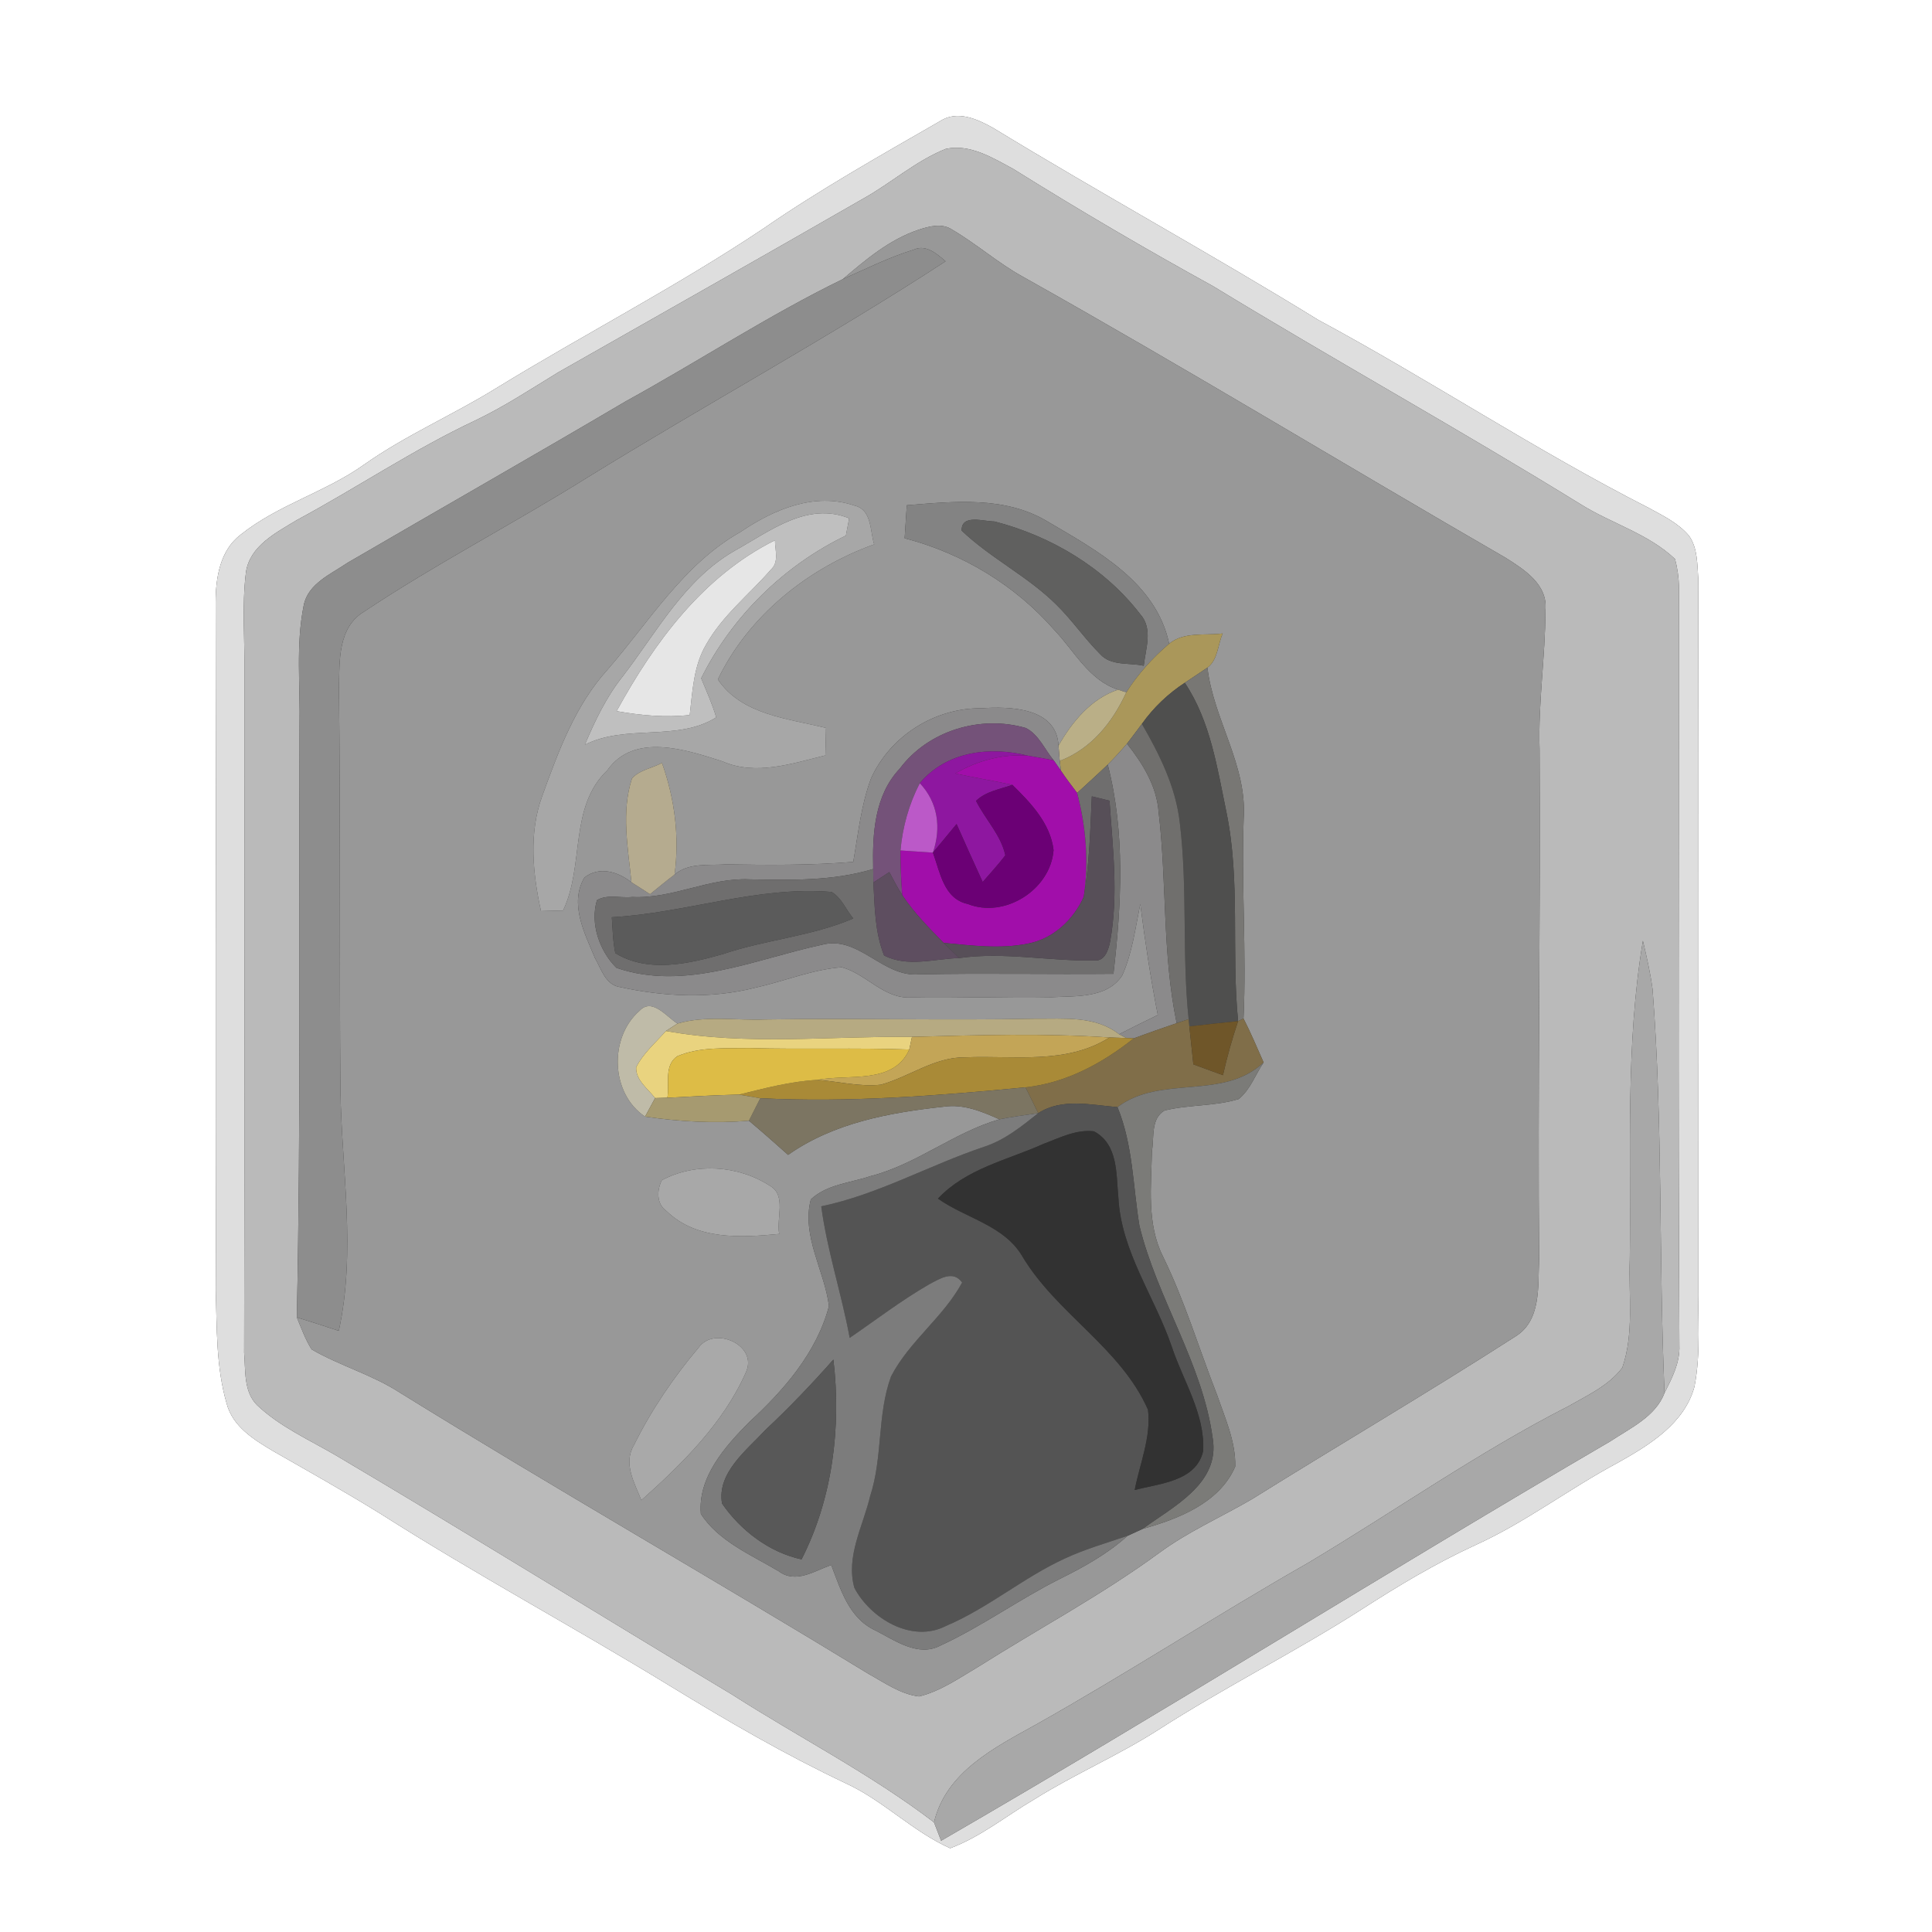 <?xml version="1.0" encoding="UTF-8" ?>
<!DOCTYPE svg PUBLIC "-//W3C//DTD SVG 1.1//EN" "http://www.w3.org/Graphics/SVG/1.1/DTD/svg11.dtd">
<svg width="250pt" height="250pt" viewBox="0 0 250 250" version="1.1" xmlns="http://www.w3.org/2000/svg">
<rect x="0" y="0" width="250" height="250" fill="#333333" stroke="none"/>
<g id="#ffffffff">
<path fill="#ffffff" opacity="1.00" d=" M 0.00 0.00 L 250.00 0.00 L 250.00 250.00 L 0.00 250.00 L 0.00 0.00 M 121.62 15.69 C 113.89 20.14 106.10 24.52 98.75 29.60 C 87.61 37.05 75.68 43.20 64.26 50.20 C 58.65 53.68 52.54 56.29 47.13 60.11 C 42.12 63.68 35.97 65.32 31.15 69.18 C 28.45 71.23 27.91 74.78 27.90 77.96 C 27.94 107.64 28.03 137.32 27.92 167.00 C 28.07 171.88 27.95 176.88 29.33 181.62 C 30.10 184.58 32.84 186.28 35.29 187.74 C 39.96 190.41 44.65 193.04 49.22 195.87 C 61.51 203.70 74.35 210.60 86.78 218.21 C 94.16 222.72 101.64 227.07 109.47 230.77 C 114.31 233.00 118.09 236.99 122.95 239.16 C 126.90 237.69 130.20 234.97 133.81 232.85 C 139.00 229.59 144.68 227.17 149.85 223.86 C 158.43 218.34 167.58 213.77 176.17 208.27 C 180.92 205.21 185.77 202.29 190.92 199.93 C 197.39 197.00 203.05 192.64 209.30 189.30 C 213.37 187.02 217.95 184.25 219.26 179.44 C 220.12 175.02 219.68 170.48 219.74 166.00 C 219.73 135.65 219.71 105.30 219.76 74.95 C 219.61 73.07 219.70 70.98 218.58 69.36 C 217.20 67.69 215.19 66.74 213.34 65.72 C 198.71 58.27 185.02 49.17 170.57 41.39 C 156.71 32.85 142.42 25.04 128.52 16.56 C 126.46 15.40 123.85 14.22 121.62 15.69 Z" />
</g>
<g id="#dededeff">
<path fill="#dedede" opacity="1.00" d=" M 121.62 15.69 C 123.85 14.22 126.46 15.40 128.52 16.56 C 142.42 25.04 156.71 32.85 170.57 41.39 C 185.02 49.17 198.71 58.27 213.34 65.72 C 215.19 66.74 217.20 67.69 218.58 69.36 C 219.70 70.98 219.61 73.07 219.76 74.95 C 219.71 105.30 219.73 135.65 219.74 166.00 C 219.68 170.48 220.12 175.02 219.26 179.44 C 217.95 184.25 213.37 187.02 209.30 189.30 C 203.05 192.64 197.39 197.00 190.92 199.93 C 185.77 202.29 180.92 205.21 176.17 208.27 C 167.58 213.77 158.43 218.34 149.85 223.86 C 144.68 227.17 139.00 229.59 133.81 232.85 C 130.20 234.97 126.90 237.69 122.95 239.16 C 118.09 236.99 114.31 233.00 109.47 230.77 C 101.64 227.07 94.16 222.72 86.78 218.21 C 74.35 210.60 61.51 203.70 49.22 195.87 C 44.65 193.04 39.96 190.41 35.29 187.74 C 32.84 186.28 30.10 184.58 29.33 181.62 C 27.95 176.88 28.07 171.88 27.92 167.00 C 28.03 137.32 27.94 107.64 27.90 77.96 C 27.91 74.78 28.45 71.23 31.15 69.18 C 35.97 65.32 42.12 63.68 47.13 60.11 C 52.54 56.29 58.65 53.68 64.26 50.20 C 75.68 43.20 87.61 37.05 98.75 29.60 C 106.10 24.52 113.89 20.14 121.62 15.69 M 122.37 19.27 C 118.51 20.82 115.35 23.66 111.74 25.68 C 98.60 33.24 85.40 40.69 72.22 48.19 C 68.70 50.34 65.25 52.62 61.52 54.40 C 53.51 58.16 46.16 63.13 38.37 67.32 C 35.73 68.93 32.34 70.63 31.83 74.02 C 31.29 78.32 31.68 82.67 31.63 87.00 C 31.62 116.34 31.66 145.68 31.59 175.03 C 31.79 177.30 31.50 180.02 33.23 181.79 C 36.23 184.65 40.10 186.34 43.63 188.42 C 60.75 198.55 77.66 209.04 94.72 219.27 C 103.40 224.83 112.64 229.53 120.86 235.81 C 121.09 236.40 121.55 237.60 121.78 238.19 C 150.89 221.35 179.36 203.44 208.40 186.49 C 210.97 184.78 214.23 183.31 215.39 180.25 C 216.36 178.32 217.41 176.31 217.31 174.07 C 217.13 141.37 217.27 108.65 217.26 75.95 C 217.23 74.72 217.06 73.52 216.75 72.34 C 213.32 69.08 208.60 67.77 204.63 65.31 C 188.91 55.60 172.73 46.64 156.95 37.02 C 148.20 32.21 139.59 27.15 131.13 21.87 C 128.48 20.44 125.50 18.58 122.37 19.27 Z" />
</g>
<g id="#bababaff">
<path fill="#bababa" opacity="1.00" d=" M 122.37 19.27 C 125.50 18.58 128.48 20.44 131.13 21.87 C 139.59 27.15 148.20 32.21 156.95 37.02 C 172.73 46.64 188.91 55.60 204.63 65.31 C 208.60 67.77 213.32 69.08 216.75 72.34 C 217.06 73.52 217.23 74.72 217.26 75.95 C 217.27 108.65 217.13 141.37 217.31 174.07 C 217.41 176.31 216.36 178.32 215.39 180.25 C 214.63 162.84 215.19 145.39 213.84 128.01 C 213.56 125.89 213.08 123.81 212.59 121.74 C 210.31 135.37 211.08 149.24 210.89 163.00 C 210.72 167.64 211.47 172.50 209.93 176.97 C 208.18 179.31 205.41 180.55 202.94 181.97 C 191.25 187.94 180.51 195.53 169.26 202.24 C 157.41 209.00 145.98 216.45 134.09 223.14 C 128.73 226.12 122.41 229.27 120.86 235.81 C 112.64 229.53 103.40 224.83 94.72 219.27 C 77.66 209.04 60.75 198.55 43.63 188.42 C 40.10 186.34 36.23 184.65 33.23 181.79 C 31.50 180.02 31.79 177.30 31.59 175.03 C 31.66 145.68 31.62 116.34 31.63 87.00 C 31.68 82.67 31.29 78.32 31.83 74.02 C 32.34 70.63 35.73 68.93 38.37 67.32 C 46.16 63.13 53.51 58.16 61.52 54.40 C 65.25 52.62 68.70 50.34 72.22 48.19 C 85.40 40.69 98.60 33.24 111.74 25.68 C 115.35 23.66 118.51 20.82 122.37 19.27 M 118.84 29.74 C 115.09 31.00 112.03 33.60 109.06 36.12 C 99.41 40.82 90.40 46.75 80.99 51.92 C 69.03 58.97 56.96 65.84 44.96 72.83 C 42.82 74.30 39.86 75.51 39.30 78.33 C 38.26 83.48 38.87 88.78 38.76 94.00 C 38.67 119.49 38.94 144.98 38.41 170.47 C 38.99 171.87 39.51 173.32 40.32 174.61 C 43.99 176.74 48.17 177.88 51.75 180.21 C 71.80 192.62 92.28 204.31 112.41 216.61 C 114.48 217.75 116.52 219.23 118.93 219.52 C 121.76 218.82 124.19 217.09 126.67 215.63 C 134.42 210.73 142.54 206.40 149.95 200.98 C 153.70 198.20 157.99 196.33 162.00 193.99 C 173.30 186.94 184.81 180.19 196.01 172.99 C 199.47 170.93 198.99 166.46 199.16 163.01 C 198.97 141.01 199.35 119.01 199.22 97.00 C 199.02 90.97 199.97 84.99 199.98 78.97 C 200.31 75.65 197.26 73.71 194.83 72.18 C 173.94 60.11 153.32 47.56 132.27 35.76 C 129.10 34.00 126.38 31.58 123.26 29.75 C 121.92 28.82 120.25 29.28 118.84 29.74 Z" />
</g>
<g id="#989898ff">
<path fill="#989898" opacity="1.00" d=" M 118.84 29.74 C 120.25 29.28 121.92 28.82 123.26 29.75 C 126.38 31.58 129.10 34.00 132.27 35.76 C 153.32 47.56 173.94 60.11 194.83 72.18 C 197.26 73.71 200.31 75.65 199.98 78.97 C 199.97 84.99 199.02 90.97 199.22 97.00 C 199.35 119.01 198.97 141.01 199.16 163.01 C 198.99 166.46 199.47 170.93 196.01 172.99 C 184.81 180.19 173.30 186.94 162.00 193.99 C 157.99 196.33 153.70 198.20 149.95 200.98 C 142.54 206.40 134.42 210.73 126.67 215.63 C 124.19 217.09 121.76 218.82 118.93 219.52 C 116.52 219.23 114.48 217.75 112.41 216.61 C 92.28 204.31 71.80 192.62 51.75 180.21 C 48.17 177.88 43.99 176.74 40.32 174.61 C 39.51 173.32 38.99 171.87 38.41 170.47 C 40.23 171.02 42.04 171.61 43.84 172.21 C 46.09 161.90 44.21 151.41 44.05 141.01 C 43.91 123.66 44.06 106.31 43.86 88.96 C 43.94 85.51 43.71 81.18 47.12 79.14 C 56.41 72.95 66.36 67.81 75.83 61.90 C 91.24 52.37 107.19 43.71 122.36 33.81 C 121.24 32.86 119.82 31.57 118.24 32.31 C 115.07 33.28 112.08 34.77 109.06 36.12 C 112.03 33.60 115.09 31.00 118.84 29.74 M 95.83 68.83 C 88.47 72.98 84.03 80.42 78.63 86.64 C 74.42 91.27 72.25 97.25 70.15 103.04 C 68.41 107.83 68.94 113.02 70.00 117.89 C 70.71 117.88 72.14 117.84 72.86 117.82 C 75.66 111.98 73.58 104.45 78.60 99.66 C 82.06 94.76 88.77 97.01 93.48 98.52 C 97.82 100.42 102.47 98.80 106.80 97.75 C 106.83 96.56 106.86 95.38 106.89 94.20 C 101.97 92.96 96.00 92.53 92.89 87.92 C 96.85 79.67 104.58 73.50 113.12 70.44 C 112.56 68.70 112.85 65.98 110.60 65.43 C 105.40 63.65 100.11 65.93 95.83 68.83 M 117.34 65.38 C 117.24 66.80 117.15 68.23 117.06 69.65 C 124.54 71.60 131.36 75.71 136.45 81.54 C 139.03 84.25 140.90 88.01 144.68 89.24 C 141.21 90.39 138.72 93.41 136.97 96.49 C 136.74 91.54 130.67 91.39 126.98 91.65 C 120.97 91.59 115.22 95.22 112.73 100.69 C 111.42 104.16 111.05 107.89 110.41 111.53 C 104.94 111.98 99.45 111.94 93.96 111.85 C 91.73 112.01 89.12 111.60 87.29 113.17 C 87.94 108.28 87.31 103.36 85.66 98.72 C 84.39 99.40 82.77 99.62 81.78 100.72 C 80.36 105.07 81.27 109.73 81.71 114.17 C 79.96 112.80 77.55 112.04 75.62 113.56 C 73.64 116.94 75.65 120.76 76.99 123.97 C 77.80 125.37 78.34 127.43 80.20 127.72 C 85.95 128.98 92.02 129.27 97.76 127.80 C 101.49 126.98 105.09 125.45 108.92 125.16 C 112.11 126.01 114.38 129.30 117.93 129.07 C 123.96 129.18 129.99 128.93 136.03 129.04 C 139.16 128.86 143.25 129.23 145.22 126.21 C 146.52 123.30 146.92 120.08 147.55 116.98 C 148.17 121.79 148.88 126.58 149.82 131.34 C 148.14 132.15 146.47 132.98 144.81 133.83 C 141.72 131.40 137.68 131.86 134.00 131.82 C 122.33 132.06 110.67 131.73 99.00 131.92 C 95.23 132.07 91.32 131.38 87.66 132.45 C 86.26 131.59 84.40 129.05 82.76 130.79 C 78.79 134.23 78.99 141.51 83.47 144.49 C 87.92 145.14 92.43 145.40 96.91 145.02 C 98.63 146.46 100.31 147.95 101.98 149.44 C 107.89 145.28 115.14 143.96 122.18 143.20 C 124.69 142.84 127.08 143.83 129.32 144.84 C 123.42 146.54 118.55 150.70 112.58 152.21 C 110.00 153.07 107.00 153.26 104.92 155.20 C 103.70 159.98 106.68 164.37 107.27 169.00 C 105.70 174.99 101.45 179.88 96.97 184.00 C 93.83 187.17 90.29 191.12 90.69 195.89 C 92.96 199.44 97.23 201.21 100.77 203.32 C 102.97 204.96 105.37 203.28 107.56 202.51 C 108.78 205.68 109.87 209.39 113.22 210.95 C 115.77 212.24 118.81 214.49 121.72 212.92 C 127.07 210.45 131.87 206.95 137.14 204.31 C 140.25 202.77 143.31 201.07 145.91 198.73 C 146.39 198.51 147.36 198.06 147.85 197.84 C 152.48 196.55 157.81 194.48 159.84 189.77 C 159.91 186.55 158.53 183.54 157.51 180.56 C 155.16 174.56 153.32 168.36 150.48 162.57 C 148.37 158.35 148.97 153.49 149.06 148.94 C 149.37 147.19 148.88 144.76 150.69 143.70 C 153.83 142.92 157.16 143.17 160.28 142.22 C 161.79 141.01 162.44 139.05 163.51 137.48 C 162.66 135.57 161.86 133.65 160.91 131.80 C 161.31 123.20 160.62 114.58 160.93 105.97 C 161.41 99.03 157.03 93.13 156.24 86.39 C 157.60 85.40 157.57 83.41 158.22 81.97 C 155.92 82.27 153.21 81.71 151.29 83.30 C 149.59 75.31 141.93 71.24 135.49 67.45 C 130.01 64.17 123.41 64.89 117.34 65.38 M 85.64 152.72 C 84.99 154.03 84.93 155.79 86.26 156.72 C 90.12 160.49 95.87 160.15 100.83 159.67 C 100.43 157.63 101.81 154.64 99.59 153.42 C 95.51 150.78 89.95 150.41 85.64 152.72 M 90.40 174.38 C 87.15 178.24 84.26 182.48 82.03 187.01 C 80.61 189.38 82.11 191.89 82.99 194.13 C 88.29 189.40 93.61 184.16 96.52 177.58 C 98.14 174.07 92.43 171.52 90.40 174.38 Z" />
</g>
<g id="#8d8d8dff">
<path fill="#8d8d8d" opacity="1.00" d=" M 109.06 36.12 C 112.08 34.77 115.07 33.28 118.24 32.31 C 119.82 31.57 121.24 32.86 122.36 33.81 C 107.19 43.71 91.24 52.37 75.83 61.90 C 66.36 67.81 56.41 72.95 47.12 79.14 C 43.71 81.18 43.94 85.51 43.86 88.96 C 44.06 106.31 43.91 123.66 44.05 141.01 C 44.21 151.41 46.09 161.90 43.84 172.21 C 42.04 171.61 40.23 171.02 38.41 170.47 C 38.94 144.98 38.67 119.49 38.76 94.00 C 38.87 88.78 38.26 83.48 39.30 78.33 C 39.86 75.51 42.82 74.30 44.96 72.83 C 56.96 65.84 69.03 58.97 80.99 51.92 C 90.40 46.75 99.41 40.82 109.06 36.12 Z" />
</g>
<g id="#a7a7a7ff">
<path fill="#a7a7a7" opacity="1.00" d=" M 95.83 68.83 C 100.11 65.93 105.40 63.65 110.60 65.43 C 112.85 65.98 112.56 68.70 113.12 70.44 C 104.58 73.50 96.85 79.67 92.89 87.92 C 96.00 92.53 101.97 92.96 106.89 94.20 C 106.86 95.38 106.83 96.56 106.80 97.75 C 102.47 98.80 97.82 100.42 93.48 98.52 C 88.77 97.01 82.06 94.76 78.60 99.66 C 73.58 104.45 75.66 111.98 72.86 117.82 C 72.14 117.84 70.71 117.88 70.00 117.89 C 68.94 113.02 68.41 107.83 70.15 103.04 C 72.25 97.25 74.42 91.27 78.63 86.64 C 84.03 80.42 88.47 72.98 95.83 68.83 M 95.13 71.23 C 88.58 74.95 85.00 81.79 80.56 87.55 C 78.45 90.20 76.99 93.27 75.68 96.37 C 81.02 93.66 87.66 95.99 92.68 92.83 C 92.17 91.09 91.42 89.44 90.73 87.77 C 94.71 79.77 101.43 73.18 109.46 69.30 C 109.57 68.74 109.77 67.63 109.88 67.07 C 104.46 64.88 99.63 68.73 95.13 71.23 Z" />
</g>
<g id="#838383ff">
<path fill="#838383" opacity="1.00" d=" M 117.34 65.38 C 123.41 64.89 130.01 64.17 135.49 67.45 C 141.93 71.24 149.59 75.31 151.29 83.30 C 149.15 85.12 147.25 87.22 145.74 89.60 L 144.68 89.24 C 140.90 88.01 139.03 84.25 136.45 81.54 C 131.36 75.71 124.54 71.60 117.06 69.65 C 117.15 68.23 117.24 66.80 117.34 65.38 M 124.44 68.66 C 128.21 72.26 133.02 74.58 136.72 78.27 C 138.75 80.26 140.35 82.64 142.36 84.64 C 143.77 86.22 146.13 85.72 148.00 86.15 C 148.24 83.94 149.24 81.35 147.53 79.46 C 142.90 73.45 135.98 69.36 128.69 67.48 C 127.31 67.49 124.38 66.47 124.44 68.66 Z" />
</g>
<g id="#bfbfbfff">
<path fill="#bfbfbf" opacity="1.00" d=" M 95.13 71.23 C 99.63 68.73 104.46 64.88 109.88 67.07 C 109.77 67.63 109.57 68.74 109.46 69.30 C 101.43 73.18 94.71 79.77 90.73 87.77 C 91.42 89.44 92.17 91.09 92.68 92.83 C 87.66 95.99 81.02 93.66 75.68 96.37 C 76.99 93.27 78.45 90.20 80.56 87.55 C 85.00 81.79 88.58 74.95 95.13 71.23 M 79.79 92.02 C 82.91 92.57 86.09 92.88 89.25 92.52 C 89.61 89.42 89.75 86.14 91.38 83.39 C 93.50 79.63 96.95 76.93 99.74 73.72 C 100.85 72.73 100.28 71.18 100.28 69.91 C 90.97 74.55 84.67 83.11 79.79 92.02 Z" />
</g>
<g id="#60605fff">
<path fill="#60605f" opacity="1.00" d=" M 124.44 68.66 C 124.38 66.47 127.31 67.49 128.69 67.48 C 135.98 69.36 142.90 73.45 147.53 79.46 C 149.24 81.35 148.24 83.94 148.00 86.15 C 146.13 85.72 143.77 86.22 142.36 84.64 C 140.35 82.64 138.75 80.26 136.72 78.27 C 133.02 74.58 128.21 72.26 124.44 68.66 Z" />
</g>
<g id="#e6e6e6ff">
<path fill="#e6e6e6" opacity="1.00" d=" M 79.79 92.02 C 84.67 83.11 90.97 74.55 100.28 69.91 C 100.28 71.18 100.85 72.73 99.74 73.72 C 96.95 76.93 93.50 79.63 91.38 83.39 C 89.75 86.14 89.61 89.42 89.25 92.52 C 86.09 92.88 82.91 92.57 79.79 92.02 Z" />
</g>
<g id="#aa975aff">
<path fill="#aa975a" opacity="1.00" d=" M 151.29 83.30 C 153.21 81.71 155.92 82.27 158.22 81.97 C 157.57 83.41 157.60 85.40 156.24 86.39 C 155.28 87.06 154.28 87.69 153.31 88.35 C 151.15 89.76 149.26 91.56 147.76 93.67 C 147.12 94.52 146.49 95.39 145.83 96.23 C 145.03 97.17 144.20 98.07 143.34 98.94 C 142.04 100.19 140.70 101.39 139.38 102.61 C 138.66 101.67 137.95 100.72 137.29 99.74 C 137.25 99.42 137.17 98.78 137.13 98.46 C 141.23 96.89 143.95 93.48 145.74 89.60 C 147.25 87.22 149.15 85.12 151.29 83.30 Z" />
</g>
<g id="#787774ff">
<path fill="#787774" opacity="1.00" d=" M 153.31 88.35 C 154.28 87.69 155.28 87.06 156.24 86.39 C 157.03 93.13 161.41 99.03 160.93 105.97 C 160.62 114.58 161.31 123.20 160.91 131.80 L 160.21 132.13 C 159.32 123.16 160.53 114.04 158.71 105.15 C 157.51 99.39 156.65 93.35 153.31 88.35 Z" />
</g>
<g id="#baaf87ff">
<path fill="#baaf87" opacity="1.00" d=" M 144.68 89.24 L 145.74 89.60 C 143.95 93.48 141.23 96.89 137.13 98.46 C 137.09 97.97 137.01 96.98 136.97 96.49 C 138.72 93.41 141.21 90.39 144.68 89.24 Z" />
</g>
<g id="#4f4f4eff">
<path fill="#4f4f4e" opacity="1.00" d=" M 147.76 93.67 C 149.26 91.56 151.15 89.76 153.31 88.35 C 156.65 93.35 157.51 99.39 158.71 105.15 C 160.53 114.04 159.32 123.16 160.21 132.13 C 158.10 132.34 156.00 132.57 153.90 132.81 L 153.81 131.88 C 152.93 123.44 153.69 114.92 152.67 106.50 C 152.16 101.87 150.06 97.65 147.76 93.67 Z" />
</g>
<g id="#8b8a8bff">
<path fill="#8b8a8b" opacity="1.00" d=" M 112.73 100.69 C 115.22 95.22 120.97 91.59 126.98 91.65 C 130.67 91.39 136.74 91.54 136.97 96.49 C 137.01 96.98 137.09 97.97 137.13 98.46 C 137.17 98.78 137.25 99.42 137.29 99.74 C 137.05 99.40 136.59 98.73 136.35 98.39 C 135.18 96.99 134.42 95.04 132.73 94.20 C 126.87 92.50 120.12 94.53 116.43 99.46 C 113.14 102.94 112.88 107.93 112.99 112.45 C 107.79 114.02 102.34 113.89 96.98 113.79 C 91.78 113.55 87.01 116.33 81.81 116.07 C 80.31 116.24 78.59 115.68 77.25 116.48 C 76.33 119.47 77.57 123.08 79.77 125.24 C 88.63 128.28 97.68 124.11 106.32 122.26 C 111.07 120.95 114.20 126.48 118.90 126.08 C 127.29 125.91 135.69 126.09 144.08 126.01 C 145.12 117.02 145.62 107.79 143.34 98.94 C 144.20 98.07 145.03 97.17 145.83 96.23 C 147.88 98.82 149.69 101.74 149.93 105.13 C 151.00 114.19 150.39 123.41 152.26 132.40 C 150.40 133.03 148.55 133.68 146.71 134.36 L 145.75 134.32 L 144.81 133.83 C 146.47 132.98 148.14 132.15 149.82 131.34 C 148.88 126.58 148.17 121.79 147.55 116.98 C 146.92 120.08 146.52 123.30 145.22 126.21 C 143.25 129.23 139.16 128.86 136.03 129.04 C 129.99 128.93 123.96 129.18 117.93 129.07 C 114.38 129.30 112.11 126.01 108.92 125.16 C 105.09 125.45 101.49 126.98 97.76 127.80 C 92.02 129.27 85.95 128.98 80.20 127.72 C 78.34 127.43 77.80 125.37 76.99 123.97 C 75.65 120.76 73.64 116.94 75.62 113.56 C 77.55 112.04 79.96 112.80 81.71 114.17 C 82.52 114.68 83.32 115.19 84.11 115.71 C 85.16 114.85 86.21 113.99 87.29 113.17 C 89.12 111.60 91.73 112.01 93.96 111.85 C 99.45 111.94 104.94 111.98 110.41 111.53 C 111.05 107.89 111.42 104.16 112.73 100.69 Z" />
</g>
<g id="#745279ff">
<path fill="#745279" opacity="1.00" d=" M 116.43 99.46 C 120.12 94.53 126.87 92.50 132.73 94.20 C 134.42 95.04 135.18 96.99 136.35 98.39 C 135.24 98.17 134.14 97.97 133.03 97.79 C 128.05 96.53 122.48 97.23 119.02 101.34 C 117.62 104.05 116.79 107.02 116.52 110.05 C 116.53 111.97 116.60 113.90 116.75 115.82 C 116.12 114.87 115.62 113.85 115.08 112.85 C 114.39 113.29 113.71 113.74 113.02 114.19 C 113.02 113.76 113.00 112.89 112.99 112.45 C 112.88 107.93 113.14 102.94 116.43 99.46 Z" />
</g>
<g id="#706f6dff">
<path fill="#706f6d" opacity="1.00" d=" M 145.83 96.23 C 146.49 95.39 147.12 94.52 147.76 93.67 C 150.06 97.65 152.16 101.87 152.67 106.50 C 153.69 114.92 152.93 123.44 153.81 131.88 C 153.42 132.01 152.65 132.27 152.26 132.40 C 150.39 123.41 151.00 114.19 149.93 105.13 C 149.69 101.74 147.88 98.82 145.83 96.23 Z" />
</g>
<g id="#8e17a0ff">
<path fill="#8e17a0" opacity="1.00" d=" M 119.02 101.34 C 122.48 97.23 128.05 96.53 133.03 97.79 C 129.70 97.53 126.45 98.44 123.59 100.09 C 126.05 100.62 128.54 101.03 131.00 101.56 C 129.39 102.13 127.57 102.40 126.30 103.63 C 127.48 106.01 129.53 108.04 130.09 110.68 C 129.17 111.88 128.15 112.99 127.16 114.13 C 126.02 111.64 124.89 109.14 123.78 106.63 C 122.75 107.86 121.73 109.10 120.72 110.33 C 121.81 107.13 121.39 103.85 119.02 101.34 Z" />
</g>
<g id="#a10eaaff">
<path fill="#a10eaa" opacity="1.00" d=" M 123.59 100.09 C 126.45 98.44 129.70 97.53 133.03 97.79 C 134.14 97.97 135.24 98.17 136.35 98.39 C 136.59 98.73 137.05 99.40 137.29 99.74 C 137.95 100.72 138.66 101.67 139.38 102.61 C 140.53 106.98 140.91 111.56 140.24 116.04 C 138.92 119.00 136.28 121.49 133.03 122.10 C 129.42 122.83 125.73 122.35 122.11 122.01 C 120.20 120.06 118.26 118.10 116.75 115.82 C 116.60 113.90 116.53 111.97 116.52 110.05 C 117.92 110.14 119.32 110.24 120.72 110.33 C 121.64 112.82 122.11 116.31 125.22 116.97 C 130.03 118.89 135.94 115.10 136.33 110.01 C 135.93 106.55 133.37 103.89 131.00 101.56 C 128.54 101.03 126.05 100.62 123.59 100.09 Z" />
</g>
<g id="#b5ab8fff">
<path fill="#b5ab8f" opacity="1.00" d=" M 81.78 100.72 C 82.77 99.62 84.39 99.40 85.66 98.72 C 87.31 103.36 87.94 108.28 87.29 113.17 C 86.21 113.99 85.16 114.85 84.11 115.71 C 83.32 115.19 82.52 114.68 81.71 114.17 C 81.27 109.73 80.36 105.07 81.78 100.72 Z" />
</g>
<g id="#6f6e6eff">
<path fill="#6f6e6e" opacity="1.00" d=" M 139.38 102.61 C 140.70 101.39 142.04 100.19 143.34 98.94 C 145.62 107.79 145.12 117.02 144.08 126.01 C 135.69 126.09 127.29 125.91 118.90 126.08 C 114.20 126.48 111.07 120.95 106.32 122.26 C 97.68 124.11 88.63 128.28 79.77 125.24 C 77.57 123.08 76.33 119.47 77.25 116.48 C 78.59 115.68 80.31 116.24 81.81 116.07 C 87.01 116.33 91.78 113.55 96.98 113.79 C 102.34 113.89 107.79 114.02 112.99 112.45 C 113.00 112.89 113.02 113.76 113.02 114.19 C 113.18 117.36 113.21 120.64 114.40 123.63 C 117.40 125.20 120.92 124.06 124.12 123.97 C 129.99 123.14 135.86 124.41 141.73 124.28 C 143.00 124.35 143.46 122.81 143.65 121.82 C 144.75 115.80 143.98 109.66 143.57 103.61 C 143.00 103.47 141.85 103.19 141.28 103.05 C 141.09 107.39 140.96 111.75 140.24 116.04 C 140.91 111.56 140.53 106.98 139.38 102.61 M 79.17 118.69 C 79.28 120.24 79.30 121.80 79.62 123.33 C 83.83 125.92 89.11 124.72 93.57 123.45 C 99.10 121.58 105.02 121.16 110.41 118.85 C 109.47 117.73 108.91 116.18 107.61 115.42 C 97.98 114.62 88.71 118.17 79.17 118.69 Z" />
</g>
<g id="#bb59c8ff">
<path fill="#bb59c8" opacity="1.00" d=" M 116.52 110.05 C 116.79 107.02 117.62 104.05 119.02 101.34 C 121.39 103.85 121.81 107.13 120.72 110.33 C 119.32 110.24 117.92 110.14 116.52 110.05 Z" />
</g>
<g id="#6b0075ff">
<path fill="#6b0075" opacity="1.00" d=" M 126.30 103.63 C 127.57 102.40 129.39 102.13 131.00 101.56 C 133.37 103.89 135.93 106.55 136.33 110.01 C 135.94 115.10 130.03 118.89 125.22 116.97 C 122.11 116.31 121.64 112.82 120.72 110.33 C 121.73 109.10 122.75 107.86 123.78 106.63 C 124.89 109.14 126.02 111.64 127.16 114.13 C 128.15 112.99 129.17 111.88 130.09 110.68 C 129.53 108.04 127.48 106.01 126.30 103.63 Z" />
</g>
<g id="#574f58ff">
<path fill="#574f58" opacity="1.00" d=" M 141.28 103.05 C 141.85 103.19 143.00 103.47 143.57 103.61 C 143.98 109.66 144.75 115.80 143.65 121.82 C 143.46 122.81 143.00 124.35 141.73 124.28 C 135.86 124.41 129.99 123.14 124.12 123.97 C 123.44 123.32 122.78 122.66 122.11 122.01 C 125.73 122.35 129.42 122.83 133.03 122.10 C 136.28 121.49 138.92 119.00 140.24 116.04 C 140.96 111.75 141.09 107.39 141.28 103.05 Z" />
</g>
<g id="#5e4e60ff">
<path fill="#5e4e60" opacity="1.00" d=" M 113.02 114.19 C 113.71 113.74 114.39 113.29 115.08 112.85 C 115.62 113.85 116.12 114.87 116.75 115.82 C 118.26 118.10 120.20 120.06 122.11 122.01 C 122.78 122.66 123.44 123.32 124.12 123.97 C 120.92 124.06 117.40 125.20 114.40 123.63 C 113.21 120.64 113.18 117.36 113.02 114.19 Z" />
</g>
<g id="#5b5b5bff">
<path fill="#5b5b5b" opacity="1.00" d=" M 79.17 118.69 C 88.71 118.17 97.98 114.62 107.61 115.42 C 108.91 116.18 109.47 117.73 110.41 118.85 C 105.02 121.16 99.10 121.58 93.57 123.45 C 89.11 124.72 83.83 125.92 79.62 123.33 C 79.30 121.80 79.28 120.24 79.17 118.69 Z" />
</g>
<g id="#a8a8a8ff">
<path fill="#a8a8a8" opacity="1.00" d=" M 212.59 121.74 C 213.08 123.81 213.56 125.89 213.84 128.01 C 215.19 145.39 214.63 162.84 215.39 180.25 C 214.23 183.31 210.97 184.78 208.40 186.49 C 179.36 203.44 150.89 221.35 121.78 238.19 C 121.55 237.60 121.09 236.40 120.86 235.81 C 122.41 229.27 128.73 226.12 134.09 223.14 C 145.98 216.45 157.41 209.00 169.26 202.24 C 180.51 195.53 191.25 187.94 202.94 181.97 C 205.41 180.55 208.18 179.31 209.93 176.97 C 211.47 172.50 210.72 167.64 210.89 163.00 C 211.08 149.24 210.31 135.37 212.59 121.74 Z" />
<path fill="#a8a8a8" opacity="1.00" d=" M 85.64 152.72 C 89.95 150.41 95.51 150.78 99.59 153.42 C 101.81 154.64 100.43 157.63 100.83 159.67 C 95.87 160.15 90.12 160.49 86.26 156.72 C 84.93 155.79 84.99 154.03 85.64 152.72 Z" />
</g>
<g id="#bfbba8ff">
<path fill="#bfbba8" opacity="1.00" d=" M 82.76 130.79 C 84.40 129.05 86.26 131.59 87.66 132.45 C 87.29 132.69 86.54 133.17 86.17 133.41 C 84.84 134.93 83.22 136.29 82.32 138.11 C 82.25 139.77 83.84 140.89 84.77 142.09 C 84.45 142.69 83.80 143.89 83.47 144.49 C 78.99 141.51 78.79 134.23 82.76 130.79 Z" />
</g>
<g id="#b6aa82ff">
<path fill="#b6aa82" opacity="1.00" d=" M 87.66 132.45 C 91.32 131.38 95.23 132.07 99.00 131.92 C 110.67 131.73 122.33 132.06 134.00 131.82 C 137.68 131.86 141.72 131.40 144.81 133.83 L 145.75 134.32 C 145.20 134.30 144.11 134.27 143.57 134.25 C 135.06 133.68 126.53 133.94 118.01 134.17 C 107.40 134.05 96.68 135.32 86.17 133.41 C 86.54 133.17 87.29 132.69 87.66 132.45 Z" />
</g>
<g id="#806e49ff">
<path fill="#806e49" opacity="1.00" d=" M 152.26 132.40 C 152.65 132.27 153.42 132.01 153.81 131.88 L 153.90 132.81 C 154.07 134.45 154.25 136.09 154.42 137.73 C 155.70 138.20 156.97 138.66 158.25 139.13 C 158.78 136.76 159.44 134.43 160.21 132.13 L 160.91 131.80 C 161.86 133.65 162.66 135.57 163.51 137.48 C 158.20 142.46 150.22 139.02 144.60 143.26 C 141.19 142.99 137.45 142.05 134.35 144.04 C 133.80 142.92 133.25 141.81 132.70 140.70 C 137.94 140.14 142.64 137.60 146.71 134.36 C 148.55 133.68 150.40 133.03 152.26 132.40 Z" />
</g>
<g id="#6f5629ff">
<path fill="#6f5629" opacity="1.00" d=" M 153.90 132.81 C 156.00 132.57 158.10 132.34 160.21 132.13 C 159.44 134.43 158.78 136.76 158.25 139.13 C 156.97 138.66 155.70 138.20 154.42 137.73 C 154.25 136.09 154.07 134.45 153.90 132.81 Z" />
</g>
<g id="#e9d37fff">
<path fill="#e9d37f" opacity="1.00" d=" M 82.32 138.11 C 83.22 136.29 84.84 134.93 86.17 133.41 C 96.68 135.32 107.40 134.05 118.01 134.17 C 117.93 134.58 117.75 135.40 117.66 135.81 C 110.78 135.56 103.89 135.81 97.00 135.62 C 93.88 135.68 90.59 135.43 87.65 136.67 C 85.89 137.84 86.66 140.28 86.36 142.05 C 85.96 142.06 85.17 142.08 84.77 142.09 C 83.84 140.89 82.25 139.77 82.32 138.11 Z" />
</g>
<g id="#c3a557ff">
<path fill="#c3a557" opacity="1.00" d=" M 118.01 134.17 C 126.53 133.94 135.06 133.68 143.57 134.25 C 137.95 137.80 131.18 136.55 124.91 136.82 C 120.93 136.76 117.68 139.34 113.98 140.36 C 111.23 140.66 108.49 139.93 105.76 139.74 C 109.77 138.95 115.62 140.39 117.66 135.81 C 117.75 135.40 117.93 134.58 118.01 134.17 Z" />
</g>
<g id="#a98a37ff">
<path fill="#a98a37" opacity="1.00" d=" M 143.57 134.25 C 144.11 134.27 145.20 134.30 145.75 134.32 L 146.71 134.36 C 142.64 137.60 137.94 140.14 132.70 140.70 C 121.31 141.79 109.81 142.69 98.38 142.11 C 97.69 141.99 96.32 141.76 95.63 141.64 C 98.97 140.82 102.31 139.92 105.76 139.74 C 108.49 139.93 111.23 140.66 113.98 140.36 C 117.68 139.34 120.93 136.76 124.91 136.82 C 131.18 136.55 137.95 137.80 143.57 134.25 Z" />
</g>
<g id="#ddbc46ff">
<path fill="#ddbc46" opacity="1.00" d=" M 87.65 136.67 C 90.59 135.43 93.88 135.68 97.00 135.62 C 103.89 135.81 110.78 135.56 117.66 135.81 C 115.62 140.39 109.77 138.95 105.76 139.74 C 102.31 139.92 98.97 140.82 95.63 141.64 C 92.54 141.71 89.45 141.89 86.36 142.05 C 86.66 140.28 85.89 137.84 87.65 136.67 Z" />
</g>
<g id="#7b7b78ff">
<path fill="#7b7b78" opacity="1.00" d=" M 144.60 143.26 C 150.22 139.02 158.20 142.46 163.51 137.48 C 162.44 139.05 161.79 141.01 160.28 142.22 C 157.16 143.17 153.83 142.92 150.69 143.70 C 148.88 144.76 149.37 147.19 149.06 148.94 C 148.97 153.49 148.37 158.35 150.48 162.57 C 153.32 168.36 155.16 174.56 157.51 180.56 C 158.53 183.54 159.91 186.55 159.84 189.77 C 157.81 194.48 152.48 196.55 147.85 197.84 C 151.80 194.94 157.91 191.97 156.92 186.09 C 155.60 176.38 149.73 168.04 147.44 158.60 C 146.60 153.47 146.61 148.15 144.60 143.26 Z" />
</g>
<g id="#7c7562ff">
<path fill="#7c7562" opacity="1.00" d=" M 98.38 142.11 C 109.81 142.69 121.31 141.79 132.70 140.70 C 133.25 141.81 133.80 142.92 134.35 144.04 C 132.67 144.28 130.98 144.51 129.32 144.84 C 127.08 143.83 124.69 142.84 122.18 143.20 C 115.14 143.96 107.89 145.28 101.98 149.44 C 100.31 147.95 98.63 146.46 96.91 145.02 C 97.28 144.29 98.01 142.83 98.38 142.11 Z" />
</g>
<g id="#a69a70ff">
<path fill="#a69a70" opacity="1.00" d=" M 84.77 142.09 C 85.17 142.08 85.96 142.06 86.36 142.05 C 89.45 141.89 92.54 141.71 95.63 141.64 C 96.32 141.76 97.69 141.99 98.38 142.11 C 98.01 142.83 97.28 144.29 96.91 145.02 C 92.43 145.40 87.92 145.14 83.47 144.49 C 83.80 143.89 84.45 142.69 84.77 142.09 Z" />
</g>
<g id="#545454ff">
<path fill="#545454" opacity="1.00" d=" M 134.35 144.04 C 137.45 142.05 141.19 142.99 144.60 143.26 C 146.61 148.15 146.60 153.47 147.44 158.60 C 149.73 168.04 155.60 176.38 156.92 186.09 C 157.91 191.97 151.80 194.94 147.85 197.84 C 147.36 198.06 146.39 198.51 145.91 198.73 C 143.17 199.67 140.38 200.46 137.75 201.69 C 132.39 204.16 127.84 208.10 122.40 210.40 C 118.00 212.66 112.67 209.45 110.56 205.48 C 109.41 201.44 111.68 197.48 112.59 193.62 C 114.25 188.58 113.48 183.08 115.30 178.11 C 117.66 173.55 122.05 170.47 124.50 165.96 C 123.33 164.32 121.62 165.47 120.27 166.17 C 116.67 168.24 113.37 170.78 109.95 173.12 C 108.90 167.41 107.04 161.87 106.27 156.10 C 113.68 154.55 120.30 150.74 127.44 148.36 C 130.06 147.49 132.22 145.73 134.35 144.04 M 135.00 148.03 C 130.33 150.12 125.01 151.22 121.37 155.10 C 125.00 157.67 130.01 158.56 132.35 162.67 C 136.80 170.03 145.03 174.43 148.55 182.42 C 148.98 185.94 147.49 189.38 146.83 192.81 C 150.04 191.95 154.79 191.71 155.69 187.76 C 155.94 182.95 153.09 178.68 151.62 174.24 C 149.42 167.79 145.09 161.97 144.72 154.99 C 144.42 151.96 144.72 148.06 141.55 146.39 C 139.24 146.12 137.09 147.25 135.00 148.03 Z" />
</g>
<g id="#7c7c7cff">
<path fill="#7c7c7c" opacity="1.00" d=" M 129.32 144.84 C 130.98 144.51 132.67 144.28 134.35 144.04 C 132.22 145.73 130.06 147.49 127.44 148.36 C 120.30 150.74 113.68 154.55 106.27 156.10 C 107.04 161.87 108.90 167.41 109.95 173.12 C 113.37 170.78 116.67 168.24 120.27 166.17 C 121.62 165.47 123.33 164.32 124.50 165.96 C 122.05 170.47 117.66 173.55 115.30 178.11 C 113.48 183.08 114.25 188.58 112.59 193.62 C 111.68 197.48 109.41 201.44 110.56 205.48 C 112.67 209.45 118.00 212.66 122.40 210.40 C 127.84 208.10 132.39 204.16 137.75 201.69 C 140.38 200.46 143.17 199.67 145.91 198.73 C 143.31 201.07 140.25 202.77 137.14 204.31 C 131.87 206.95 127.07 210.45 121.72 212.92 C 118.81 214.49 115.77 212.24 113.22 210.95 C 109.87 209.39 108.78 205.68 107.56 202.51 C 105.37 203.28 102.97 204.96 100.77 203.32 C 97.23 201.21 92.96 199.44 90.69 195.89 C 90.29 191.12 93.83 187.17 96.97 184.00 C 101.45 179.88 105.70 174.99 107.27 169.00 C 106.68 164.37 103.70 159.98 104.92 155.20 C 107.00 153.26 110.00 153.07 112.58 152.21 C 118.55 150.70 123.42 146.54 129.32 144.84 M 99.03 185.05 C 96.61 187.67 92.76 190.58 93.43 194.55 C 95.81 198.03 99.57 200.89 103.72 201.78 C 107.73 193.93 108.88 184.66 107.84 175.93 C 105.04 179.10 102.12 182.15 99.03 185.05 Z" />
</g>
<g id="#323232ff">
<path fill="#323232" opacity="1.00" d=" M 135.00 148.03 C 137.09 147.25 139.24 146.12 141.55 146.39 C 144.72 148.06 144.42 151.96 144.72 154.99 C 145.09 161.97 149.42 167.79 151.62 174.24 C 153.09 178.68 155.94 182.95 155.69 187.76 C 154.79 191.71 150.04 191.95 146.83 192.81 C 147.49 189.38 148.98 185.94 148.55 182.42 C 145.03 174.43 136.80 170.03 132.35 162.67 C 130.01 158.56 125.00 157.67 121.37 155.10 C 125.01 151.22 130.33 150.12 135.00 148.03 Z" />
</g>
<g id="#a9a9a9ff">
<path fill="#a9a9a9" opacity="1.00" d=" M 90.40 174.38 C 92.43 171.52 98.14 174.07 96.52 177.58 C 93.61 184.16 88.29 189.40 82.99 194.13 C 82.11 191.89 80.61 189.38 82.03 187.01 C 84.26 182.48 87.15 178.24 90.40 174.38 Z" />
</g>
<g id="#585858ff">
<path fill="#585858" opacity="1.00" d=" M 99.03 185.05 C 102.12 182.15 105.04 179.10 107.84 175.93 C 108.88 184.66 107.73 193.93 103.72 201.78 C 99.57 200.89 95.81 198.03 93.43 194.55 C 92.76 190.58 96.61 187.67 99.03 185.05 Z" />
</g>
</svg>
